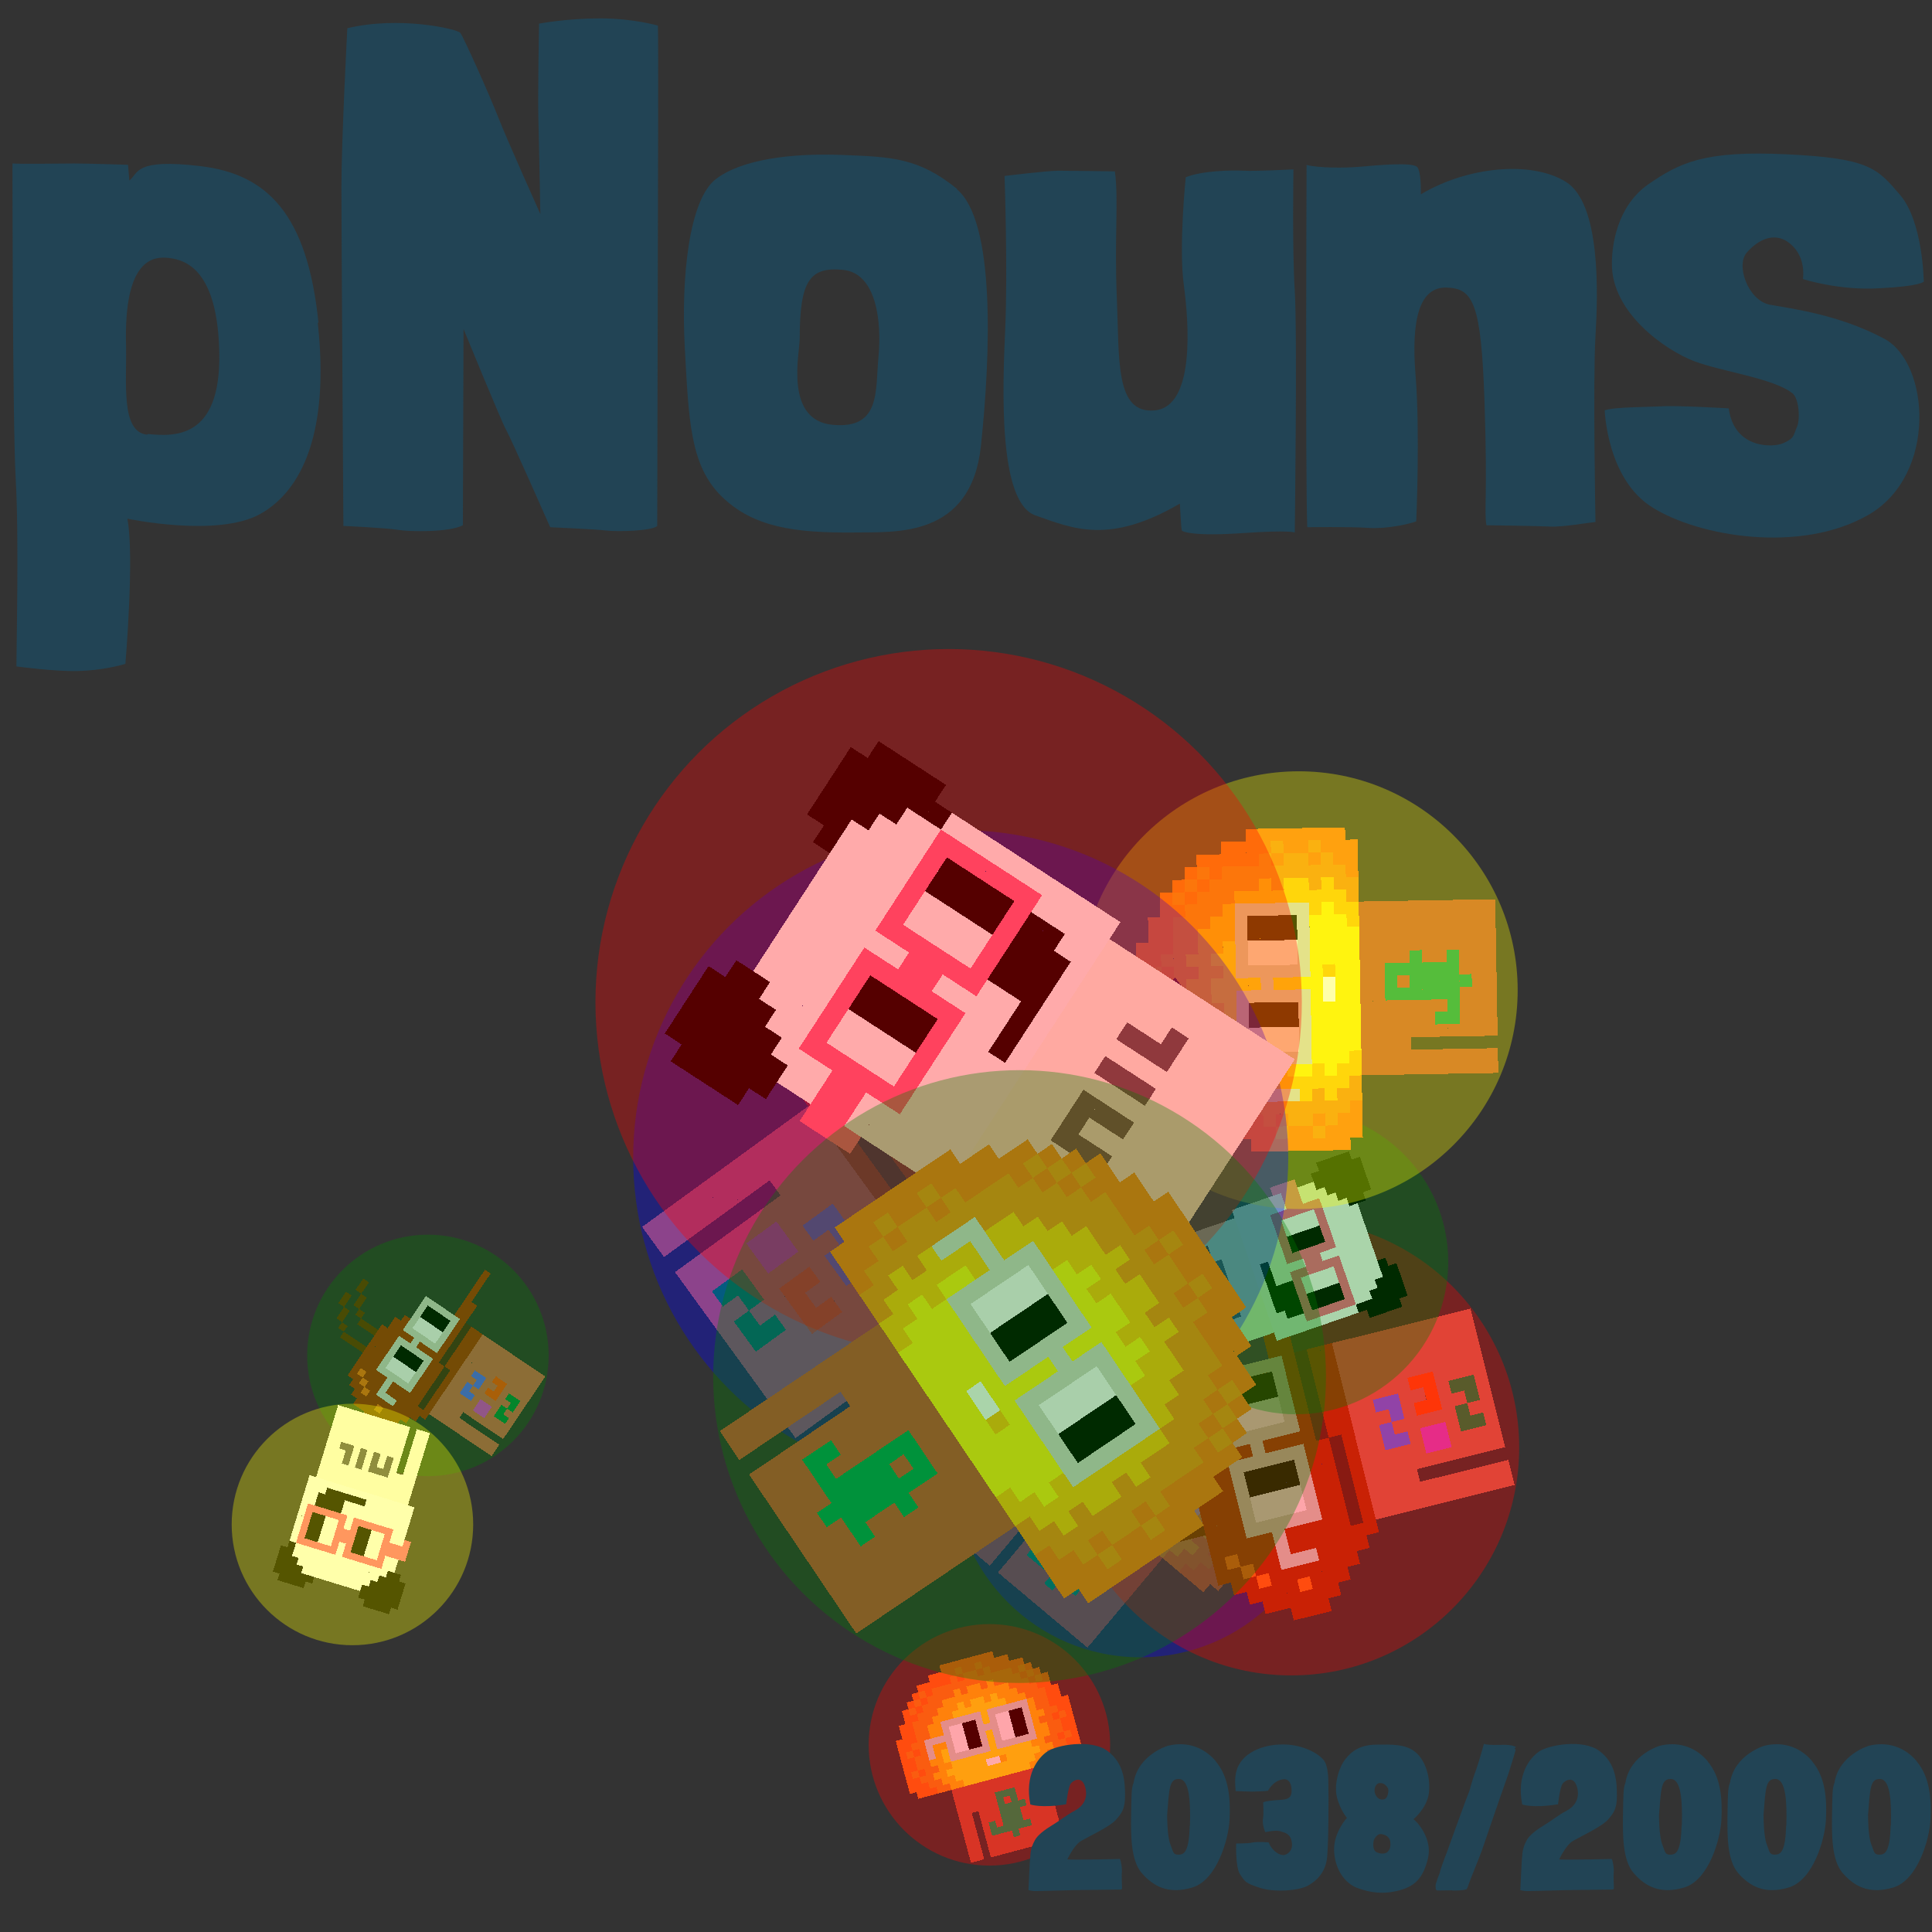 <svg viewBox="0 0 1024 1024"  xmlns="http://www.w3.org/2000/svg">
<rect x="0" y="0" width="1024" height="1024" fill="#333333" stroke="none"/>
<defs>
<g id="nouns2038" transform="scale(3.2)" shape-rendering="crispEdges">
<rect width="140" height="10" x="90" y="210" fill="#c54e38" /><rect width="140" height="10" x="90" y="220" fill="#c54e38" /><rect width="140" height="10" x="90" y="230" fill="#c54e38" /><rect width="140" height="10" x="90" y="240" fill="#c54e38" /><rect width="20" height="10" x="90" y="250" fill="#c54e38" /><rect width="110" height="10" x="120" y="250" fill="#c54e38" /><rect width="20" height="10" x="90" y="260" fill="#c54e38" /><rect width="110" height="10" x="120" y="260" fill="#c54e38" /><rect width="20" height="10" x="90" y="270" fill="#c54e38" /><rect width="110" height="10" x="120" y="270" fill="#c54e38" /><rect width="20" height="10" x="90" y="280" fill="#c54e38" /><rect width="110" height="10" x="120" y="280" fill="#c54e38" /><rect width="20" height="10" x="90" y="290" fill="#c54e38" /><rect width="110" height="10" x="120" y="290" fill="#c54e38" /><rect width="20" height="10" x="90" y="300" fill="#c54e38" /><rect width="110" height="10" x="120" y="300" fill="#c54e38" /><rect width="20" height="10" x="90" y="310" fill="#c54e38" /><rect width="110" height="10" x="120" y="310" fill="#c54e38" /><rect width="30" height="10" x="150" y="230" fill="#009c59" /><rect width="10" height="10" x="150" y="240" fill="#009c59" /><rect width="10" height="10" x="170" y="240" fill="#009c59" /><rect width="40" height="10" x="150" y="250" fill="#009c59" /><rect width="30" height="10" x="150" y="260" fill="#009c59" /><rect width="10" height="10" x="130" y="270" fill="#009c59" /><rect width="30" height="10" x="150" y="270" fill="#009c59" /><rect width="60" height="10" x="130" y="280" fill="#009c59" /><rect width="10" height="10" x="160" y="290" fill="#009c59" /><rect width="80" height="10" x="120" y="30" fill="#ff7216" /><rect width="40" height="10" x="100" y="40" fill="#ff7216" /><rect width="10" height="10" x="140" y="40" fill="#f78a18" /><rect width="20" height="10" x="150" y="40" fill="#ff7216" /><rect width="10" height="10" x="170" y="40" fill="#f78a18" /><rect width="40" height="10" x="180" y="40" fill="#ff7216" /><rect width="50" height="10" x="80" y="50" fill="#ff7216" /><rect width="10" height="10" x="130" y="50" fill="#f78a18" /><rect width="10" height="10" x="140" y="50" fill="#ff7216" /><rect width="20" height="10" x="150" y="50" fill="#f78a18" /><rect width="10" height="10" x="170" y="50" fill="#ff7216" /><rect width="10" height="10" x="180" y="50" fill="#f78a18" /><rect width="50" height="10" x="190" y="50" fill="#ff7216" /><rect width="10" height="10" x="70" y="60" fill="#ff7216" /><rect width="10" height="10" x="80" y="60" fill="#f78a18" /><rect width="10" height="10" x="90" y="60" fill="#ff7216" /><rect width="120" height="10" x="100" y="60" fill="#f78a18" /><rect width="10" height="10" x="220" y="60" fill="#ff7216" /><rect width="10" height="10" x="230" y="60" fill="#f78a18" /><rect width="10" height="10" x="240" y="60" fill="#ff7216" /><rect width="10" height="10" x="60" y="70" fill="#ff7216" /><rect width="10" height="10" x="70" y="70" fill="#f78a18" /><rect width="10" height="10" x="80" y="70" fill="#ff7216" /><rect width="40" height="10" x="90" y="70" fill="#f78a18" /><rect width="10" height="10" x="130" y="70" fill="#ffc110" /><rect width="10" height="10" x="140" y="70" fill="#f78a18" /><rect width="20" height="10" x="150" y="70" fill="#ffc110" /><rect width="10" height="10" x="170" y="70" fill="#f78a18" /><rect width="10" height="10" x="180" y="70" fill="#ffc110" /><rect width="40" height="10" x="190" y="70" fill="#f78a18" /><rect width="10" height="10" x="230" y="70" fill="#ff7216" /><rect width="10" height="10" x="240" y="70" fill="#f78a18" /><rect width="10" height="10" x="250" y="70" fill="#ff7216" /><rect width="10" height="10" x="50" y="80" fill="#ff7216" /><rect width="10" height="10" x="60" y="80" fill="#f78a18" /><rect width="10" height="10" x="70" y="80" fill="#ff7216" /><rect width="30" height="10" x="80" y="80" fill="#f78a18" /><rect width="100" height="10" x="110" y="80" fill="#ffc110" /><rect width="30" height="10" x="210" y="80" fill="#f78a18" /><rect width="10" height="10" x="240" y="80" fill="#ff7216" /><rect width="10" height="10" x="250" y="80" fill="#f78a18" /><rect width="10" height="10" x="260" y="80" fill="#ff7216" /><rect width="20" height="10" x="50" y="90" fill="#ff7216" /><rect width="30" height="10" x="70" y="90" fill="#f78a18" /><rect width="30" height="10" x="100" y="90" fill="#ffc110" /><rect width="10" height="10" x="130" y="90" fill="#ffef16" /><rect width="10" height="10" x="140" y="90" fill="#ffc110" /><rect width="20" height="10" x="150" y="90" fill="#ffef16" /><rect width="10" height="10" x="170" y="90" fill="#ffc110" /><rect width="10" height="10" x="180" y="90" fill="#ffef16" /><rect width="30" height="10" x="190" y="90" fill="#ffc110" /><rect width="30" height="10" x="220" y="90" fill="#f78a18" /><rect width="20" height="10" x="250" y="90" fill="#ff7216" /><rect width="20" height="10" x="40" y="100" fill="#ff7216" /><rect width="30" height="10" x="60" y="100" fill="#f78a18" /><rect width="30" height="10" x="90" y="100" fill="#ffc110" /><rect width="80" height="10" x="120" y="100" fill="#ffef16" /><rect width="30" height="10" x="200" y="100" fill="#ffc110" /><rect width="30" height="10" x="230" y="100" fill="#f78a18" /><rect width="20" height="10" x="260" y="100" fill="#ff7216" /><rect width="20" height="10" x="40" y="110" fill="#ff7216" /><rect width="20" height="10" x="60" y="110" fill="#f78a18" /><rect width="30" height="10" x="80" y="110" fill="#ffc110" /><rect width="100" height="10" x="110" y="110" fill="#ffef16" /><rect width="30" height="10" x="210" y="110" fill="#ffc110" /><rect width="20" height="10" x="240" y="110" fill="#f78a18" /><rect width="20" height="10" x="260" y="110" fill="#ff7216" /><rect width="30" height="10" x="30" y="120" fill="#ff7216" /><rect width="20" height="10" x="60" y="120" fill="#f78a18" /><rect width="20" height="10" x="80" y="120" fill="#ffc110" /><rect width="120" height="10" x="100" y="120" fill="#ffef16" /><rect width="20" height="10" x="220" y="120" fill="#ffc110" /><rect width="20" height="10" x="240" y="120" fill="#f78a18" /><rect width="30" height="10" x="260" y="120" fill="#ff7216" /><rect width="20" height="10" x="30" y="130" fill="#ff7216" /><rect width="20" height="10" x="50" y="130" fill="#f78a18" /><rect width="20" height="10" x="70" y="130" fill="#ffc110" /><rect width="140" height="10" x="90" y="130" fill="#ffef16" /><rect width="20" height="10" x="230" y="130" fill="#ffc110" /><rect width="20" height="10" x="250" y="130" fill="#f78a18" /><rect width="20" height="10" x="270" y="130" fill="#ff7216" /><rect width="10" height="10" x="30" y="140" fill="#ff7216" /><rect width="10" height="10" x="40" y="140" fill="#f78a18" /><rect width="10" height="10" x="50" y="140" fill="#ff7216" /><rect width="20" height="10" x="60" y="140" fill="#f78a18" /><rect width="20" height="10" x="80" y="140" fill="#ffc110" /><rect width="130" height="10" x="100" y="140" fill="#ffef16" /><rect width="10" height="10" x="230" y="140" fill="#ffc110" /><rect width="20" height="10" x="240" y="140" fill="#f78a18" /><rect width="10" height="10" x="260" y="140" fill="#ff7216" /><rect width="10" height="10" x="270" y="140" fill="#f78a18" /><rect width="10" height="10" x="280" y="140" fill="#ff7216" /><rect width="20" height="10" x="30" y="150" fill="#ff7216" /><rect width="20" height="10" x="50" y="150" fill="#f78a18" /><rect width="20" height="10" x="70" y="150" fill="#ffc110" /><rect width="140" height="10" x="90" y="150" fill="#ffef16" /><rect width="20" height="10" x="230" y="150" fill="#ffc110" /><rect width="20" height="10" x="250" y="150" fill="#f78a18" /><rect width="20" height="10" x="270" y="150" fill="#ff7216" /><rect width="20" height="10" x="30" y="160" fill="#ff7216" /><rect width="20" height="10" x="50" y="160" fill="#f78a18" /><rect width="20" height="10" x="70" y="160" fill="#ffc110" /><rect width="140" height="10" x="90" y="160" fill="#ffef16" /><rect width="20" height="10" x="230" y="160" fill="#ffc110" /><rect width="20" height="10" x="250" y="160" fill="#f78a18" /><rect width="20" height="10" x="270" y="160" fill="#ff7216" /><rect width="10" height="10" x="30" y="170" fill="#ff7216" /><rect width="10" height="10" x="40" y="170" fill="#f78a18" /><rect width="10" height="10" x="50" y="170" fill="#ff7216" /><rect width="20" height="10" x="60" y="170" fill="#f78a18" /><rect width="20" height="10" x="80" y="170" fill="#ffc110" /><rect width="120" height="10" x="100" y="170" fill="#ffef16" /><rect width="20" height="10" x="220" y="170" fill="#ffc110" /><rect width="20" height="10" x="240" y="170" fill="#f78a18" /><rect width="10" height="10" x="260" y="170" fill="#ff7216" /><rect width="10" height="10" x="270" y="170" fill="#f78a18" /><rect width="10" height="10" x="280" y="170" fill="#ff7216" /><rect width="20" height="10" x="30" y="180" fill="#ff7216" /><rect width="20" height="10" x="50" y="180" fill="#f78a18" /><rect width="20" height="10" x="70" y="180" fill="#ffc110" /><rect width="60" height="10" x="90" y="180" fill="#ffef16" /><rect width="20" height="10" x="150" y="180" fill="#ffffff" /><rect width="10" height="10" x="170" y="180" fill="#ffc110" /><rect width="50" height="10" x="180" y="180" fill="#ffef16" /><rect width="20" height="10" x="230" y="180" fill="#ffc110" /><rect width="20" height="10" x="250" y="180" fill="#f78a18" /><rect width="20" height="10" x="270" y="180" fill="#ff7216" /><rect width="30" height="10" x="30" y="190" fill="#ff7216" /><rect width="20" height="10" x="60" y="190" fill="#f78a18" /><rect width="20" height="10" x="80" y="190" fill="#ffc110" /><rect width="120" height="10" x="100" y="190" fill="#ffef16" /><rect width="20" height="10" x="220" y="190" fill="#ffc110" /><rect width="20" height="10" x="240" y="190" fill="#f78a18" /><rect width="30" height="10" x="260" y="190" fill="#ff7216" /><rect width="30" height="10" x="40" y="200" fill="#ff7216" /><rect width="20" height="10" x="70" y="200" fill="#f78a18" /><rect width="20" height="10" x="90" y="200" fill="#ffc110" /><rect width="100" height="10" x="110" y="200" fill="#ffef16" /><rect width="20" height="10" x="210" y="200" fill="#ffc110" /><rect width="20" height="10" x="230" y="200" fill="#f78a18" /><rect width="30" height="10" x="250" y="200" fill="#ff7216" /><rect width="60" height="10" x="100" y="110" fill="#d7d3cd" /><rect width="60" height="10" x="170" y="110" fill="#d7d3cd" /><rect width="10" height="10" x="100" y="120" fill="#d7d3cd" /><rect width="20" height="10" x="110" y="120" fill="#fdf8ff" /><rect width="20" height="10" x="130" y="120" fill="#000000" /><rect width="10" height="10" x="150" y="120" fill="#d7d3cd" /><rect width="10" height="10" x="170" y="120" fill="#d7d3cd" /><rect width="20" height="10" x="180" y="120" fill="#fdf8ff" /><rect width="20" height="10" x="200" y="120" fill="#000000" /><rect width="10" height="10" x="220" y="120" fill="#d7d3cd" /><rect width="40" height="10" x="70" y="130" fill="#d7d3cd" /><rect width="20" height="10" x="110" y="130" fill="#fdf8ff" /><rect width="20" height="10" x="130" y="130" fill="#000000" /><rect width="30" height="10" x="150" y="130" fill="#d7d3cd" /><rect width="20" height="10" x="180" y="130" fill="#fdf8ff" /><rect width="20" height="10" x="200" y="130" fill="#000000" /><rect width="10" height="10" x="220" y="130" fill="#d7d3cd" /><rect width="10" height="10" x="70" y="140" fill="#d7d3cd" /><rect width="10" height="10" x="100" y="140" fill="#d7d3cd" /><rect width="20" height="10" x="110" y="140" fill="#fdf8ff" /><rect width="20" height="10" x="130" y="140" fill="#000000" /><rect width="10" height="10" x="150" y="140" fill="#d7d3cd" /><rect width="10" height="10" x="170" y="140" fill="#d7d3cd" /><rect width="20" height="10" x="180" y="140" fill="#fdf8ff" /><rect width="20" height="10" x="200" y="140" fill="#000000" /><rect width="10" height="10" x="220" y="140" fill="#d7d3cd" /><rect width="10" height="10" x="70" y="150" fill="#d7d3cd" /><rect width="10" height="10" x="100" y="150" fill="#d7d3cd" /><rect width="20" height="10" x="110" y="150" fill="#fdf8ff" /><rect width="20" height="10" x="130" y="150" fill="#000000" /><rect width="10" height="10" x="150" y="150" fill="#d7d3cd" /><rect width="10" height="10" x="170" y="150" fill="#d7d3cd" /><rect width="20" height="10" x="180" y="150" fill="#fdf8ff" /><rect width="20" height="10" x="200" y="150" fill="#000000" /><rect width="10" height="10" x="220" y="150" fill="#d7d3cd" /><rect width="60" height="10" x="100" y="160" fill="#d7d3cd" /><rect width="60" height="10" x="170" y="160" fill="#d7d3cd" />
</g>
<g id="nouns2039" transform="scale(3.2)" shape-rendering="crispEdges">
<rect width="140" height="10" x="90" y="210" fill="#d26451" /><rect width="140" height="10" x="90" y="220" fill="#d26451" /><rect width="140" height="10" x="90" y="230" fill="#d26451" /><rect width="140" height="10" x="90" y="240" fill="#d26451" /><rect width="20" height="10" x="90" y="250" fill="#d26451" /><rect width="110" height="10" x="120" y="250" fill="#d26451" /><rect width="20" height="10" x="90" y="260" fill="#d26451" /><rect width="110" height="10" x="120" y="260" fill="#d26451" /><rect width="20" height="10" x="90" y="270" fill="#d26451" /><rect width="110" height="10" x="120" y="270" fill="#d26451" /><rect width="20" height="10" x="90" y="280" fill="#d26451" /><rect width="110" height="10" x="120" y="280" fill="#d26451" /><rect width="20" height="10" x="90" y="290" fill="#d26451" /><rect width="110" height="10" x="120" y="290" fill="#d26451" /><rect width="20" height="10" x="90" y="300" fill="#d26451" /><rect width="110" height="10" x="120" y="300" fill="#d26451" /><rect width="20" height="10" x="90" y="310" fill="#d26451" /><rect width="110" height="10" x="120" y="310" fill="#d26451" /><rect width="20" height="10" x="140" y="230" fill="#5a65fa" /><rect width="10" height="10" x="170" y="230" fill="#5a65fa" /><rect width="10" height="10" x="140" y="240" fill="#5a65fa" /><rect width="20" height="10" x="160" y="240" fill="#5a65fa" /><rect width="20" height="10" x="130" y="260" fill="#da42cb" /><rect width="10" height="10" x="160" y="260" fill="#fe500c" /><rect width="10" height="10" x="180" y="260" fill="#fe500c" /><rect width="20" height="10" x="130" y="270" fill="#da42cb" /><rect width="30" height="10" x="160" y="270" fill="#fe500c" /><rect width="20" height="10" x="140" y="290" fill="#068940" /><rect width="10" height="10" x="170" y="290" fill="#068940" /><rect width="10" height="10" x="140" y="300" fill="#068940" /><rect width="20" height="10" x="160" y="300" fill="#068940" /><rect width="20" height="10" x="150" y="10" fill="#6e3206" /><rect width="20" height="10" x="130" y="20" fill="#6e3206" /><rect width="20" height="10" x="180" y="20" fill="#6e3206" /><rect width="10" height="10" x="120" y="30" fill="#6e3206" /><rect width="20" height="10" x="160" y="30" fill="#6e3206" /><rect width="10" height="10" x="110" y="40" fill="#6e3206" /><rect width="10" height="10" x="150" y="40" fill="#6e3206" /><rect width="10" height="10" x="110" y="50" fill="#6e3206" /><rect width="10" height="10" x="140" y="50" fill="#6e3206" /><rect width="10" height="10" x="110" y="60" fill="#6e3206" /><rect width="10" height="10" x="140" y="60" fill="#6e3206" /><rect width="10" height="10" x="110" y="70" fill="#6e3206" /><rect width="10" height="10" x="140" y="70" fill="#6e3206" /><rect width="90" height="10" x="70" y="80" fill="#ae3208" /><rect width="20" height="10" x="60" y="90" fill="#ae3208" /><rect width="10" height="10" x="80" y="90" fill="#ff7216" /><rect width="90" height="10" x="90" y="90" fill="#ae3208" /><rect width="20" height="10" x="50" y="100" fill="#ae3208" /><rect width="10" height="10" x="70" y="100" fill="#ff7216" /><rect width="110" height="10" x="80" y="100" fill="#ae3208" /><rect width="20" height="10" x="40" y="110" fill="#ae3208" /><rect width="10" height="10" x="60" y="110" fill="#ff7216" /><rect width="130" height="10" x="70" y="110" fill="#ae3208" /><rect width="170" height="10" x="40" y="120" fill="#ae3208" /><rect width="190" height="10" x="30" y="130" fill="#ae3208" /><rect width="20" height="10" x="30" y="140" fill="#ae3208" /><rect width="10" height="10" x="50" y="140" fill="#ff7216" /><rect width="160" height="10" x="60" y="140" fill="#ae3208" /><rect width="200" height="10" x="30" y="150" fill="#ae3208" /><rect width="270" height="10" x="40" y="160" fill="#ae3208" /><rect width="210" height="10" x="50" y="170" fill="#ae3208" /><rect width="100" height="10" x="60" y="180" fill="#ae3208" /><rect width="70" height="10" x="160" y="180" fill="#4d271b" /><rect width="20" height="10" x="70" y="190" fill="#ae3208" /><rect width="70" height="10" x="90" y="190" fill="#4d271b" /><rect width="70" height="10" x="160" y="190" fill="#ae3208" /><rect width="150" height="10" x="80" y="200" fill="#ae3208" /><rect width="60" height="10" x="100" y="110" fill="#d7d3cd" /><rect width="60" height="10" x="170" y="110" fill="#d7d3cd" /><rect width="10" height="10" x="100" y="120" fill="#d7d3cd" /><rect width="20" height="10" x="110" y="120" fill="#fdf8ff" /><rect width="20" height="10" x="130" y="120" fill="#000000" /><rect width="10" height="10" x="150" y="120" fill="#d7d3cd" /><rect width="10" height="10" x="170" y="120" fill="#d7d3cd" /><rect width="20" height="10" x="180" y="120" fill="#fdf8ff" /><rect width="20" height="10" x="200" y="120" fill="#000000" /><rect width="10" height="10" x="220" y="120" fill="#d7d3cd" /><rect width="40" height="10" x="70" y="130" fill="#d7d3cd" /><rect width="20" height="10" x="110" y="130" fill="#fdf8ff" /><rect width="20" height="10" x="130" y="130" fill="#000000" /><rect width="30" height="10" x="150" y="130" fill="#d7d3cd" /><rect width="20" height="10" x="180" y="130" fill="#fdf8ff" /><rect width="20" height="10" x="200" y="130" fill="#000000" /><rect width="10" height="10" x="220" y="130" fill="#d7d3cd" /><rect width="10" height="10" x="70" y="140" fill="#d7d3cd" /><rect width="10" height="10" x="100" y="140" fill="#d7d3cd" /><rect width="20" height="10" x="110" y="140" fill="#fdf8ff" /><rect width="20" height="10" x="130" y="140" fill="#000000" /><rect width="10" height="10" x="150" y="140" fill="#d7d3cd" /><rect width="10" height="10" x="170" y="140" fill="#d7d3cd" /><rect width="20" height="10" x="180" y="140" fill="#fdf8ff" /><rect width="20" height="10" x="200" y="140" fill="#000000" /><rect width="10" height="10" x="220" y="140" fill="#d7d3cd" /><rect width="10" height="10" x="70" y="150" fill="#d7d3cd" /><rect width="10" height="10" x="100" y="150" fill="#d7d3cd" /><rect width="20" height="10" x="110" y="150" fill="#fdf8ff" /><rect width="20" height="10" x="130" y="150" fill="#000000" /><rect width="10" height="10" x="150" y="150" fill="#d7d3cd" /><rect width="10" height="10" x="170" y="150" fill="#d7d3cd" /><rect width="20" height="10" x="180" y="150" fill="#fdf8ff" /><rect width="20" height="10" x="200" y="150" fill="#000000" /><rect width="10" height="10" x="220" y="150" fill="#d7d3cd" /><rect width="60" height="10" x="100" y="160" fill="#d7d3cd" /><rect width="60" height="10" x="170" y="160" fill="#d7d3cd" />
</g>
<g id="nouns2040" transform="scale(3.2)" shape-rendering="crispEdges">
<rect width="140" height="10" x="90" y="210" fill="#fffdf2" /><rect width="140" height="10" x="90" y="220" fill="#fffdf2" /><rect width="140" height="10" x="90" y="230" fill="#fffdf2" /><rect width="140" height="10" x="90" y="240" fill="#fffdf2" /><rect width="20" height="10" x="90" y="250" fill="#fffdf2" /><rect width="110" height="10" x="120" y="250" fill="#fffdf2" /><rect width="20" height="10" x="90" y="260" fill="#fffdf2" /><rect width="110" height="10" x="120" y="260" fill="#fffdf2" /><rect width="20" height="10" x="90" y="270" fill="#fffdf2" /><rect width="110" height="10" x="120" y="270" fill="#fffdf2" /><rect width="20" height="10" x="90" y="280" fill="#fffdf2" /><rect width="110" height="10" x="120" y="280" fill="#fffdf2" /><rect width="20" height="10" x="90" y="290" fill="#fffdf2" /><rect width="110" height="10" x="120" y="290" fill="#fffdf2" /><rect width="20" height="10" x="90" y="300" fill="#fffdf2" /><rect width="110" height="10" x="120" y="300" fill="#fffdf2" /><rect width="20" height="10" x="90" y="310" fill="#fffdf2" /><rect width="110" height="10" x="120" y="310" fill="#fffdf2" /><rect width="30" height="10" x="130" y="240" fill="#58565c" /><rect width="10" height="10" x="170" y="240" fill="#58565c" /><rect width="10" height="10" x="190" y="240" fill="#58565c" /><rect width="10" height="10" x="130" y="250" fill="#58565c" /><rect width="10" height="10" x="150" y="250" fill="#58565c" /><rect width="10" height="10" x="170" y="250" fill="#58565c" /><rect width="10" height="10" x="190" y="250" fill="#58565c" /><rect width="10" height="10" x="130" y="260" fill="#58565c" /><rect width="10" height="10" x="150" y="260" fill="#58565c" /><rect width="10" height="10" x="170" y="260" fill="#58565c" /><rect width="20" height="10" x="190" y="260" fill="#58565c" /><rect width="40" height="10" x="70" y="50" fill="#000000" /><rect width="40" height="10" x="200" y="50" fill="#000000" /><rect width="60" height="10" x="60" y="60" fill="#000000" /><rect width="60" height="10" x="190" y="60" fill="#000000" /><rect width="60" height="10" x="60" y="70" fill="#000000" /><rect width="90" height="10" x="120" y="70" fill="#ffffff" /><rect width="40" height="10" x="210" y="70" fill="#000000" /><rect width="50" height="10" x="60" y="80" fill="#000000" /><rect width="110" height="10" x="110" y="80" fill="#ffffff" /><rect width="30" height="10" x="220" y="80" fill="#000000" /><rect width="40" height="10" x="60" y="90" fill="#000000" /><rect width="130" height="10" x="100" y="90" fill="#ffffff" /><rect width="20" height="10" x="230" y="90" fill="#000000" /><rect width="20" height="10" x="70" y="100" fill="#000000" /><rect width="140" height="10" x="90" y="100" fill="#ffffff" /><rect width="10" height="10" x="230" y="100" fill="#000000" /><rect width="160" height="10" x="80" y="110" fill="#ffffff" /><rect width="160" height="10" x="80" y="120" fill="#ffffff" /><rect width="160" height="10" x="80" y="130" fill="#ffffff" /><rect width="160" height="10" x="80" y="140" fill="#ffffff" /><rect width="160" height="10" x="80" y="150" fill="#ffffff" /><rect width="160" height="10" x="80" y="160" fill="#ffffff" /><rect width="100" height="10" x="80" y="170" fill="#ffffff" /><rect width="40" height="10" x="180" y="170" fill="#000000" /><rect width="20" height="10" x="220" y="170" fill="#ffffff" /><rect width="100" height="10" x="80" y="180" fill="#ffffff" /><rect width="40" height="10" x="180" y="180" fill="#000000" /><rect width="20" height="10" x="220" y="180" fill="#ffffff" /><rect width="70" height="10" x="80" y="190" fill="#ffffff" /><rect width="60" height="10" x="150" y="190" fill="#000000" /><rect width="30" height="10" x="210" y="190" fill="#ffffff" /><rect width="160" height="10" x="80" y="200" fill="#ffffff" /><rect width="60" height="10" x="100" y="110" fill="#ff638d" /><rect width="60" height="10" x="170" y="110" fill="#ff638d" /><rect width="10" height="10" x="100" y="120" fill="#ff638d" /><rect width="20" height="10" x="110" y="120" fill="#ffffff" /><rect width="20" height="10" x="130" y="120" fill="#000000" /><rect width="10" height="10" x="150" y="120" fill="#ff638d" /><rect width="10" height="10" x="170" y="120" fill="#ff638d" /><rect width="20" height="10" x="180" y="120" fill="#ffffff" /><rect width="20" height="10" x="200" y="120" fill="#000000" /><rect width="10" height="10" x="220" y="120" fill="#ff638d" /><rect width="40" height="10" x="70" y="130" fill="#ff638d" /><rect width="20" height="10" x="110" y="130" fill="#ffffff" /><rect width="20" height="10" x="130" y="130" fill="#000000" /><rect width="30" height="10" x="150" y="130" fill="#ff638d" /><rect width="20" height="10" x="180" y="130" fill="#ffffff" /><rect width="20" height="10" x="200" y="130" fill="#000000" /><rect width="10" height="10" x="220" y="130" fill="#ff638d" /><rect width="40" height="10" x="70" y="140" fill="#ff638d" /><rect width="20" height="10" x="110" y="140" fill="#ffffff" /><rect width="20" height="10" x="130" y="140" fill="#000000" /><rect width="30" height="10" x="150" y="140" fill="#ff638d" /><rect width="20" height="10" x="180" y="140" fill="#ffffff" /><rect width="20" height="10" x="200" y="140" fill="#000000" /><rect width="10" height="10" x="220" y="140" fill="#ff638d" /><rect width="10" height="10" x="70" y="150" fill="#ff638d" /><rect width="10" height="10" x="100" y="150" fill="#ff638d" /><rect width="20" height="10" x="110" y="150" fill="#ffffff" /><rect width="20" height="10" x="130" y="150" fill="#000000" /><rect width="10" height="10" x="150" y="150" fill="#ff638d" /><rect width="10" height="10" x="170" y="150" fill="#ff638d" /><rect width="20" height="10" x="180" y="150" fill="#ffffff" /><rect width="20" height="10" x="200" y="150" fill="#000000" /><rect width="10" height="10" x="220" y="150" fill="#ff638d" /><rect width="60" height="10" x="100" y="160" fill="#ff638d" /><rect width="60" height="10" x="170" y="160" fill="#ff638d" />
</g>
<g x_x="x" id="circles2038"><g x_x="x" transform="translate(102,204) scale(0.8)"><g x_x="x"><use href="#nouns2038" transform="translate(455 828) scale(0.142) rotate(345,512,512)"/>
<circle cx="528" cy="901" r="80" fill="red" opacity="0.333"/>
</g>
<g x_x="x"><use href="#nouns2039" transform="translate(83 570) scale(0.142) rotate(304,512,512)"/>
<circle cx="156" cy="643" r="80" fill="green" opacity="0.333"/>
</g>
<g x_x="x"><use href="#nouns2040" transform="translate(33 682) scale(0.142) rotate(197,512,512)"/>
<circle cx="106" cy="755" r="80" fill="yellow" opacity="0.333"/>
</g>
<g x_x="x"><use href="#nouns2038" transform="translate(515 606) scale(0.220) rotate(400,512,512)"/>
<circle cx="628" cy="719" r="124" fill="blue" opacity="0.333"/>
</g>
<g x_x="x"><use href="#nouns2039" transform="translate(590 566) scale(0.269) rotate(256,512,512)"/>
<circle cx="728" cy="704" r="151" fill="red" opacity="0.333"/>
</g>
<g x_x="x"><use href="#nouns2040" transform="translate(639 489) scale(0.179) rotate(431,512,512)"/>
<circle cx="731" cy="581" r="101" fill="green" opacity="0.333"/>
</g>
<g x_x="x"><use href="#nouns2038" transform="translate(601 269) scale(0.257) rotate(269,512,512)"/>
<circle cx="733" cy="401" r="145" fill="yellow" opacity="0.333"/>
</g>
<g x_x="x"><use href="#nouns2039" transform="translate(311 314) scale(0.386) rotate(414,512,512)"/>
<circle cx="509" cy="512" r="217" fill="blue" opacity="0.333"/>
</g>
<g x_x="x"><use href="#nouns2040" transform="translate(288 196) scale(0.416) rotate(303,512,512)"/>
<circle cx="501" cy="409" r="234" fill="red" opacity="0.333"/>
</g>
<g x_x="x"><use href="#nouns2038" transform="translate(363 472) scale(0.361) rotate(416,512,512)"/>
<circle cx="548" cy="657" r="203" fill="green" opacity="0.333"/>
</g>
</g>
<g x_x="x" fill="#224455" transform="scale(0.348)"><path d="M485 491 c-17 -165 -78 -226 -180 -238 -101 -12 -94 11 -108 22 l-2 -24 s-60 -2 -82 -2 -81 1 -94 0 c0 0 0 395 5 482 5 86 1 257 1 284 0 0 59 8 94 7 s63 -8 72 -11 c0 0 14 -165 3 -221 0 0 137 29 202 -7 s106 -127 88 -291 Zm-261 171 c-40 -4 -31 -78 -32 -134 -4 -135 42 -138 66 -135 24 3 74 17 76 146 2 130 -69 126 -109 122 Z"/>
<path d="M31 43 s-9 170 -9 243 3 503 3 515 c0 0 65 3 83 6 s78 4 99 -7 c0 0 1 -286 1 -299 0 0 58 142 65 154 s67 148 67 148 c0 0 69 3 85 5 s70 1 78 -7 c0 0 1 -404 1 -434 s1 -316 0 -328 c0 0 -37 -11 -88 -11 s-93 8 -93 8 c0 0 -2 109 -1 145 s3 145 3 145 c0 0 -52 -116 -64 -147 s-53 -123 -58 -129 S110 24 31 43 Z" transform="translate(498 0)"/>
<path d="M434 288 c-59 -48 -100 -49 -175 -52 -75 -3 -153 6 -193 37 -40 31 -53 147 -47 257 6 110 8 179 56 226 48 47 111 56 204 55 60 -1 176 9 191 -132 15 -141 22 -343 -37 -391 Zm-120 255 c-5 52 4 111 -70 104 -74 -7 -50 -110 -50 -131 0 -88 15 -110 66 -105 51 5 59 79 54 132 Z" transform="translate(1024 0)"/>
<path d="M8 268 s5 143 1 233 -11 264 46 284 112 45 220 -18 c0 0 2 39 3 41 s19 9 92 4 80 -1 80 -1 c0 0 4 -306 0 -368 s-2 -185 -2 -185 c0 0 -58 3 -76 2 s-64 0 -88 10 c0 0 -11 105 -3 164 s17 185 -44 191 -54 -77 -58 -171 3 -149 -3 -193 c0 0 -69 -1 -86 -1 s-82 8 -82 8 Z" transform="translate(1522 0)"/>
<path d="M7 251 s-2 467 1 552 c0 0 65 -1 93 1 s63 -6 73 -10 c0 0 6 -136 -1 -222 s6 -135 47 -134 53 24 58 174 -1 165 3 188 c0 0 78 1 97 2 s58 -6 69 -7 c0 0 -4 -217 0 -283 s8 -202 -45 -235 -151 -23 -221 19 c0 0 1 -32 -5 -41 s-64 -3 -88 -1 -63 2 -82 -3 Z" transform="translate(1983 0)"/>
<path d="M5 624 s3 106 73 149 c70 44 225 71 329 11 105 -61 93 -231 24 -268 -69 -37 -142 -46 -175 -52 -33 -7 -52 -61 -34 -80 18 -20 39 -28 58 -18 19 11 30 32 27 59 0 0 55 18 117 14 62 -3 67 -10 67 -10 0 0 -1 -91 -36 -132 -35 -41 -47 -56 -173 -62 -126 -6 -163 13 -211 46 -48 34 -55 94 -55 120 -1 76 83 133 125 149 s121 26 150 49 c10 8 12 39 7 51 -6 13 -3 17 -21 25 -15 7 -75 9 -83 -53 0 0 -83 -5 -105 -3 -22 1 -71 1 -84 6 Z" transform="translate(2439 0)"/>
</g>
<g x_x="x" fill="#224455" transform="translate(544 922) scale(0.1)"><path d="M211 343 s10 -90 24 -109 57 -42 75 13 -2 102 -52 129 -76 51 -129 83 -74 59 -78 65 -24 36 -29 79 -10 187 -11 195 c0 0 15 4 30 5 s189 -5 212 -5 238 -3 246 -3 8 -6 8 -9 -3 -73 -1 -85 -3 -52 -10 -68 c0 0 -252 6 -279 2 0 0 35 -75 72 -97 s153 -76 185 -112 49 -59 49 -129 -4 -170 -92 -236 -270 -32 -320 2 S-10 187 21 344 c0 0 57 21 190 -1 Z"/>
<path d="M465 116 C394 31 297 11 210 33 c0 0 -158 46 -182 197 -12 25 -11 75 -13 176 -1 101 -2 235 57 302 59 68 139 115 268 76 s192 -254 197 -361 c5 -107 -2 -223 -73 -307 Zm-139 340 c-4 131 -26 153 -57 154 -32 1 -29 -11 -46 -55 -17 -43 -17 -154 -17 -154 11 -142 11 -194 64 -192 s61 115 57 247 Z" transform="translate(540 0)"/>
<path d="M187 271 s24 -50 76 -60 50 61 48 71 -3 34 -49 37 -86 6 -101 14 c0 0 4 60 -1 86 s9 68 13 72 c0 0 53 -13 79 -5 s54 13 61 59 -24 63 -40 67 -61 -13 -83 -67 c0 0 -57 -5 -87 1 s-82 4 -85 5 c0 0 -5 126 21 164 s27 46 105 71 203 15 251 -10 97 -72 105 -152 8 -323 7 -355 3 -105 -17 -147 S376 27 271 26 110 61 95 70 s-56 37 -73 88 -6 104 -7 115 c0 0 68 3 88 3 s81 -3 84 -5 Z" transform="translate(1094 0)"/>
<path d="M431 423 s71 -58 82 -137 c11 -79 -16 -173 -69 -218 -52 -45 -129 -42 -211 -41 -82 1 -129 33 -164 79 S9 244 27 310 c18 66 52 105 52 105 0 0 -71 77 -68 173 3 96 55 174 124 199 69 25 137 35 223 12 85 -23 127 -69 151 -172 24 -103 -61 -196 -78 -205 ZM254 231 c28 -3 43 28 44 30 1 3 4 57 -31 57 s-41 -40 -41 -40 c-2 -13 0 -44 28 -48 Zm37 367 c-4 4 -26 12 -53 0 s-18 -57 -18 -57 c3 -22 24 -39 33 -40 s51 3 56 42 c5 39 -14 51 -18 55 Z" transform="translate(1620 0)"/>
<path d="M110 800 s52 2 76 -6 c0 0 5 -3 12 -26 s57 -142 72 -185 78 -229 91 -265 40 -113 48 -137 38 -122 38 -126 -4 -7 -6 -7 c0 0 3 -6 9 -7 0 0 -15 -15 -74 -13 s-86 -1 -97 -5 c0 0 -28 102 -41 136 s-28 83 -28 85 -9 34 -14 44 -65 177 -71 192 -38 108 -43 119 -42 112 -35 102 c0 0 -25 63 -24 73 s-3 26 12 26 74 -1 74 -1 Z" transform="translate(2146 0)"/>
<path d="M211 343 s10 -90 24 -109 57 -42 75 13 -2 102 -52 129 -76 51 -129 83 -74 59 -78 65 -24 36 -29 79 -10 187 -11 195 c0 0 15 4 30 5 s189 -5 212 -5 238 -3 246 -3 8 -6 8 -9 -3 -73 -1 -85 -3 -52 -10 -68 c0 0 -252 6 -279 2 0 0 35 -75 72 -97 s153 -76 185 -112 49 -59 49 -129 -4 -170 -92 -236 -270 -32 -320 2 S-10 187 21 344 c0 0 57 21 190 -1 Z" transform="translate(2607 0)"/>
<path d="M465 116 C394 31 297 11 210 33 c0 0 -158 46 -182 197 -12 25 -11 75 -13 176 -1 101 -2 235 57 302 59 68 139 115 268 76 s192 -254 197 -361 c5 -107 -2 -223 -73 -307 Zm-139 340 c-4 131 -26 153 -57 154 -32 1 -29 -11 -46 -55 -17 -43 -17 -154 -17 -154 11 -142 11 -194 64 -192 s61 115 57 247 Z" transform="translate(3147 0)"/>
<path d="M465 116 C394 31 297 11 210 33 c0 0 -158 46 -182 197 -12 25 -11 75 -13 176 -1 101 -2 235 57 302 59 68 139 115 268 76 s192 -254 197 -361 c5 -107 -2 -223 -73 -307 Zm-139 340 c-4 131 -26 153 -57 154 -32 1 -29 -11 -46 -55 -17 -43 -17 -154 -17 -154 11 -142 11 -194 64 -192 s61 115 57 247 Z" transform="translate(3701 0)"/>
<path d="M465 116 C394 31 297 11 210 33 c0 0 -158 46 -182 197 -12 25 -11 75 -13 176 -1 101 -2 235 57 302 59 68 139 115 268 76 s192 -254 197 -361 c5 -107 -2 -223 -73 -307 Zm-139 340 c-4 131 -26 153 -57 154 -32 1 -29 -11 -46 -55 -17 -43 -17 -154 -17 -154 11 -142 11 -194 64 -192 s61 115 57 247 Z" transform="translate(4255 0)"/>
</g>
</g>
</defs>
<use href="#circles2038" />
</svg>
